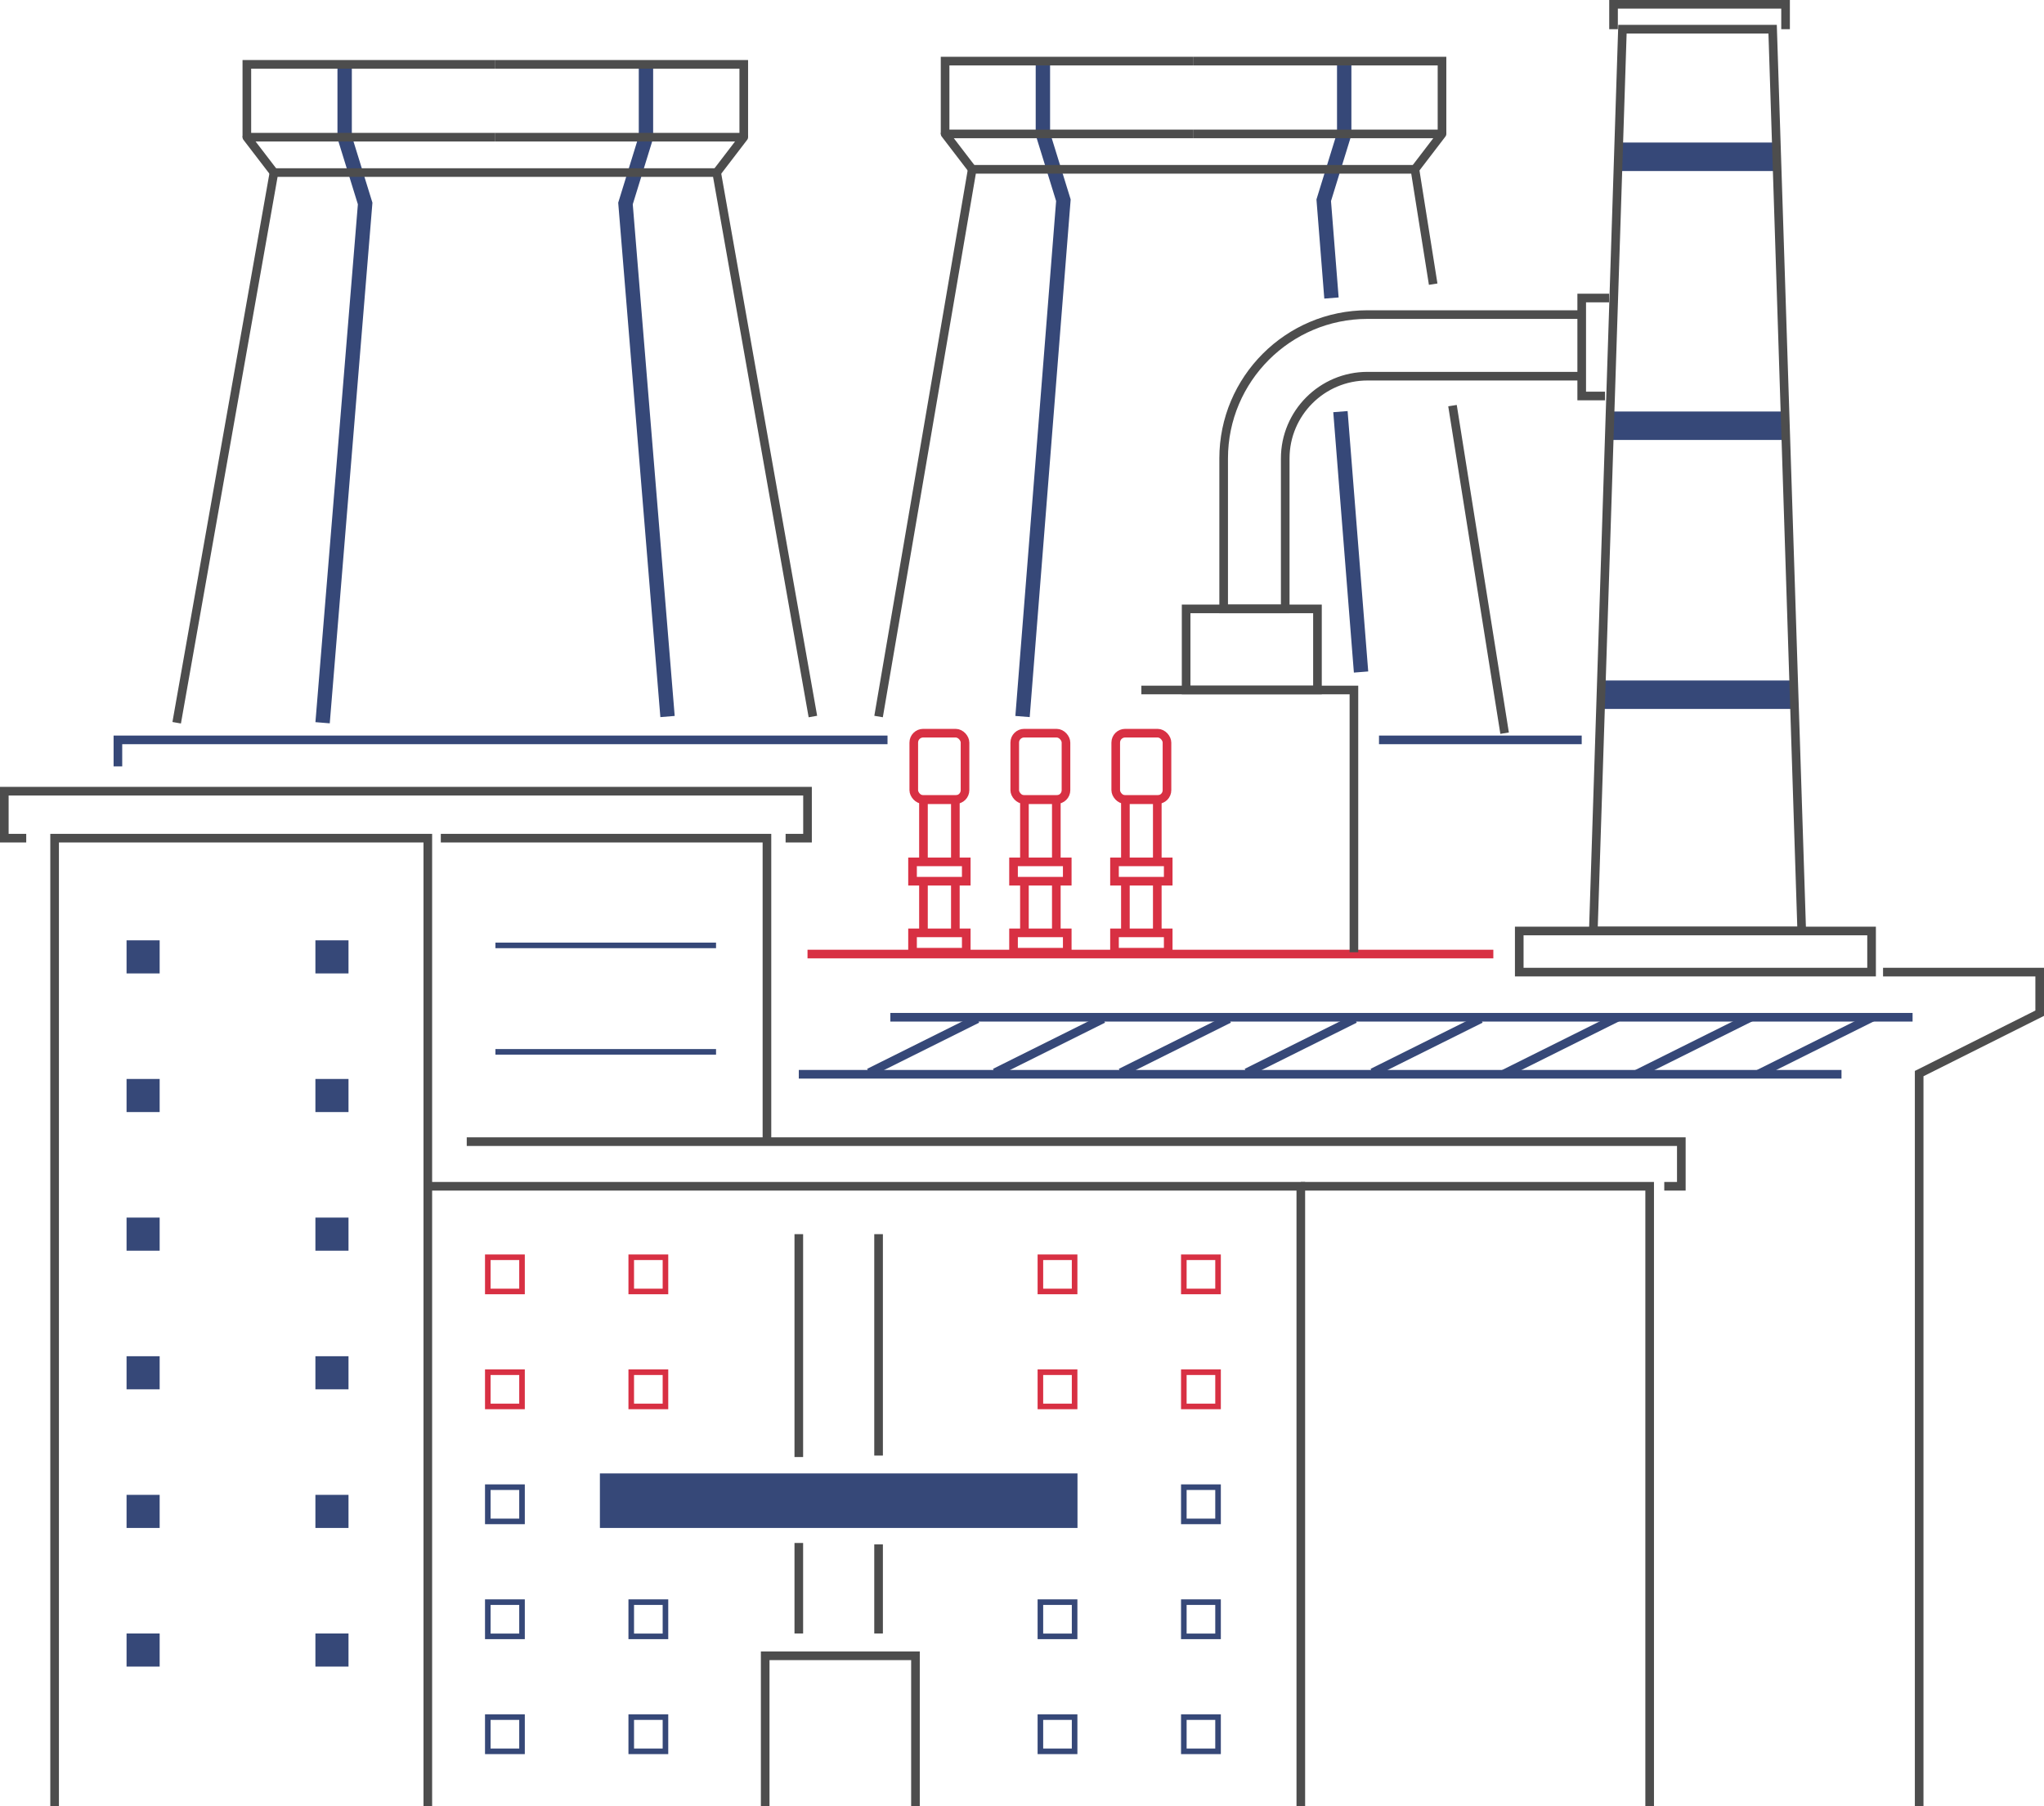 <svg viewBox="0 0 710.79 628.09" xmlns="http://www.w3.org/2000/svg" xmlns:xlink="http://www.w3.org/1999/xlink" id="Layer_1" overflow="hidden"><defs></defs><path d="M148.77 412.54 452.35 412.54 452.35 628.09" stroke="#4D4D4D" stroke-width="3" stroke-miterlimit="10" fill="none"/><path d="M18.99 628.09 18.99 291.48 148.77 291.48 148.77 628.09" stroke="#4D4D4D" stroke-width="3" stroke-miterlimit="10" fill="none"/><path d="M153.29 291.48 266.7 291.48 266.7 397.02" stroke="#4D4D4D" stroke-width="3" stroke-miterlimit="10" fill="none"/><path d="M452.35 412.54 573.66 412.54 573.66 628.09" stroke="#4D4D4D" stroke-width="3" stroke-miterlimit="10" fill="none"/><path d="M9.12 291.48 1.5 291.48 1.5 275.14 280.81 275.14 280.81 291.48 273.19 291.48" stroke="#4D4D4D" stroke-width="3" stroke-miterlimit="10" fill="none"/><path d="M162.31 397.02 584.67 397.02 584.67 412.54 578.74 412.54" stroke="#4D4D4D" stroke-width="3" stroke-miterlimit="10" fill="none"/><rect x="44.01" y="327.01" width="11.51" height="11.51" fill="#364878"/><rect x="109.68" y="327.01" width="11.51" height="11.51" fill="#364878"/><rect x="44.01" y="423.43" width="11.51" height="11.51" fill="#364878"/><rect x="109.68" y="423.43" width="11.51" height="11.51" fill="#364878"/><rect x="44.01" y="519.85" width="11.51" height="11.51" fill="#364878"/><rect x="109.68" y="519.85" width="11.51" height="11.51" fill="#364878"/><rect x="44.01" y="471.64" width="11.51" height="11.51" fill="#364878"/><rect x="109.68" y="471.64" width="11.51" height="11.51" fill="#364878"/><rect x="44.01" y="568.06" width="11.51" height="11.51" fill="#364878"/><rect x="109.68" y="568.06" width="11.51" height="11.51" fill="#364878"/><rect x="44.01" y="375.22" width="11.51" height="11.51" fill="#364878"/><rect x="109.68" y="375.22" width="11.51" height="11.51" fill="#364878"/><rect x="172.28" y="327.8" width="76.72" height="1.94" fill="#364878"/><rect x="172.28" y="364.82" width="76.72" height="1.94" fill="#364878"/><path d="M318.35 628.09 318.35 575.82 266.09 575.82 266.09 628.09" stroke="#4D4D4D" stroke-width="3" stroke-miterlimit="10" fill="none"/><path d="M182.5 450.09 168.66 450.09 168.66 436.25 182.5 436.25 182.5 450.09ZM170.6 448.15 180.56 448.15 180.56 438.19 170.6 438.19 170.6 448.15Z" fill="#D83043"/><path d="M232.38 450.09 218.54 450.09 218.54 436.25 232.38 436.25 232.38 450.09ZM220.48 448.15 230.44 448.15 230.44 438.19 220.48 438.19 220.48 448.15Z" fill="#D83043"/><path d="M374.66 450.09 360.82 450.09 360.82 436.25 374.66 436.25 374.66 450.09ZM362.76 448.15 372.72 448.15 372.72 438.19 362.76 438.19 362.76 448.15Z" fill="#D83043"/><path d="M424.54 450.09 410.7 450.09 410.7 436.25 424.54 436.25 424.54 450.09ZM412.64 448.15 422.6 448.15 422.6 438.19 412.64 438.19 412.64 448.15Z" fill="#D83043"/><path d="M182.5 490.07 168.66 490.07 168.66 476.23 182.5 476.23 182.5 490.07ZM170.6 488.13 180.56 488.13 180.56 478.17 170.6 478.17 170.6 488.13Z" fill="#D83043"/><path d="M232.38 490.07 218.54 490.07 218.54 476.23 232.38 476.23 232.38 490.07ZM220.48 488.13 230.44 488.13 230.44 478.17 220.48 478.17 220.48 488.13Z" fill="#D83043"/><path d="M374.66 490.07 360.82 490.07 360.82 476.23 374.66 476.23 374.66 490.07ZM362.76 488.13 372.72 488.13 372.72 478.17 362.76 478.17 362.76 488.13Z" fill="#D83043"/><path d="M424.54 490.07 410.7 490.07 410.7 476.23 424.54 476.23 424.54 490.07ZM412.64 488.13 422.6 488.13 422.6 478.17 412.64 478.17 412.64 488.13Z" fill="#D83043"/><path d="M182.5 530.05 168.66 530.05 168.66 516.21 182.5 516.21 182.5 530.05ZM170.6 528.11 180.56 528.11 180.56 518.15 170.6 518.15 170.6 528.11Z" fill="#364878"/><path d="M424.54 530.05 410.7 530.05 410.7 516.21 424.54 516.21 424.54 530.05ZM412.64 528.11 422.6 528.11 422.6 518.15 412.64 518.15 412.64 528.11Z" fill="#364878"/><path d="M182.5 570.03 168.66 570.03 168.66 556.19 182.5 556.19 182.5 570.03ZM170.6 568.09 180.56 568.09 180.56 558.13 170.6 558.13 170.6 568.09Z" fill="#364878"/><path d="M232.38 570.03 218.54 570.03 218.54 556.19 232.38 556.19 232.38 570.03ZM220.48 568.09 230.44 568.09 230.44 558.13 220.48 558.13 220.48 568.09Z" fill="#364878"/><path d="M374.66 570.03 360.82 570.03 360.82 556.19 374.66 556.19 374.66 570.03ZM362.76 568.09 372.72 568.09 372.72 558.13 362.76 558.13 362.76 568.09Z" fill="#364878"/><path d="M424.54 570.03 410.7 570.03 410.7 556.19 424.54 556.19 424.54 570.03ZM412.64 568.09 422.6 568.09 422.6 558.13 412.64 558.13 412.64 568.09Z" fill="#364878"/><path d="M182.5 610.01 168.66 610.01 168.66 596.17 182.5 596.17 182.5 610.01ZM170.6 608.07 180.56 608.07 180.56 598.11 170.6 598.11 170.6 608.07Z" fill="#364878"/><path d="M232.38 610.01 218.54 610.01 218.54 596.17 232.38 596.17 232.38 610.01ZM220.48 608.07 230.44 608.07 230.44 598.11 220.48 598.11 220.48 608.07Z" fill="#364878"/><path d="M374.66 610.01 360.82 610.01 360.82 596.17 374.66 596.17 374.66 610.01ZM362.76 608.07 372.72 608.07 372.72 598.11 362.76 598.11 362.76 608.07Z" fill="#364878"/><path d="M424.54 610.01 410.7 610.01 410.7 596.17 424.54 596.17 424.54 610.01ZM412.64 608.07 422.6 608.07 422.6 598.11 412.64 598.11 412.64 608.07Z" fill="#364878"/><rect x="208.61" y="512.4" width="166.08" height="18.96" fill="#364878"/><line x1="305.52" y1="429.19" x2="305.52" y2="506.19" stroke="#4D4D4D" stroke-width="3" stroke-miterlimit="10" fill="none"/><line x1="277.78" y1="506.7" x2="277.78" y2="429.19" stroke="#4D4D4D" stroke-width="3" stroke-miterlimit="10" fill="none"/><line x1="277.78" y1="568.06" x2="277.78" y2="536.58" stroke="#4D4D4D" stroke-width="3" stroke-miterlimit="10" fill="none"/><line x1="305.52" y1="537.08" x2="305.52" y2="568.06" stroke="#4D4D4D" stroke-width="3" stroke-miterlimit="10" fill="none"/><path d="M559.56 153 621.05 153 620.79 143.1 559.82 143.1 559.56 153Z" fill="#364878"/><path d="M623.53 246.54 623.27 236.64 557.35 236.64 557.08 246.54 623.53 246.54Z" fill="#364878"/><path d="M562.3 49.57 562.04 59.47 618.58 59.47 618.31 49.57 562.3 49.57Z" fill="#364878"/><path d="M616.42 10.15 590.31 10.15 564.2 10.15 554.07 323.76 590.31 323.76 626.54 323.76 616.42 10.15Z" stroke="#4D4D4D" stroke-width="3" stroke-miterlimit="10" fill="none"/><path d="M620.92 10.15 620.92 1.5 561.1 1.5 561.1 10.15" stroke="#4D4D4D" stroke-width="3" stroke-miterlimit="10" fill="none"/><rect x="528.31" y="323.76" width="122.52" height="14.3" stroke="#4D4D4D" stroke-width="3" stroke-miterlimit="10" fill="none"/><line x1="519.3" y1="331.78" x2="280.81" y2="331.78" stroke="#D83043" stroke-width="3" stroke-miterlimit="10" fill="none"/><path d="M654.82 338.06 709.29 338.06 709.29 352.35 667.38 373.35 667.38 628.09" stroke="#4D4D4D" stroke-width="3" stroke-miterlimit="10" fill="none"/><path d="M470.82 331.15 470.82 239.95 396.9 239.95" stroke="#4D4D4D" stroke-width="3" stroke-miterlimit="10" fill="none"/><rect x="412.47" y="211.75" width="45.67" height="28.2" stroke="#4D4D4D" stroke-width="3" stroke-miterlimit="10" fill="none"/><line x1="332.22" y1="324.18" x2="332.22" y2="307.4" stroke="#D83043" stroke-width="3" stroke-miterlimit="10" fill="none"/><line x1="321.13" y1="307.3" x2="321.13" y2="324.18" stroke="#D83043" stroke-width="3" stroke-miterlimit="10" fill="none"/><path d="M332.22 299.28 332.22 278.06 321.13 278.06 321.13 299.48" stroke="#D83043" stroke-width="3" stroke-miterlimit="10" fill="none"/><rect x="317.76" y="254.97" rx="3.27" ry="3.27" width="17.82" height="23.09" stroke="#D83043" stroke-width="3" stroke-miterlimit="10" fill="none"/><rect x="317.33" y="299.72" width="18.68" height="6.73" stroke="#D83043" stroke-width="3" stroke-miterlimit="10" fill="none"/><rect x="317.33" y="324.41" width="18.68" height="6.73" stroke="#D83043" stroke-width="3" stroke-miterlimit="10" fill="none"/><line x1="367.33" y1="324.18" x2="367.33" y2="307.4" stroke="#D83043" stroke-width="3" stroke-miterlimit="10" fill="none"/><line x1="356.24" y1="307.3" x2="356.24" y2="324.18" stroke="#D83043" stroke-width="3" stroke-miterlimit="10" fill="none"/><path d="M367.33 299.28 367.33 278.06 356.24 278.06 356.24 299.48" stroke="#D83043" stroke-width="3" stroke-miterlimit="10" fill="none"/><rect x="352.87" y="254.97" rx="3.27" ry="3.27" width="17.82" height="23.09" stroke="#D83043" stroke-width="3" stroke-miterlimit="10" fill="none"/><rect x="352.45" y="299.72" width="18.68" height="6.73" stroke="#D83043" stroke-width="3" stroke-miterlimit="10" fill="none"/><rect x="352.45" y="324.41" width="18.68" height="6.73" stroke="#D83043" stroke-width="3" stroke-miterlimit="10" fill="none"/><line x1="402.44" y1="324.18" x2="402.44" y2="307.4" stroke="#D83043" stroke-width="3" stroke-miterlimit="10" fill="none"/><line x1="391.35" y1="307.3" x2="391.35" y2="324.18" stroke="#D83043" stroke-width="3" stroke-miterlimit="10" fill="none"/><path d="M402.44 299.28 402.44 278.06 391.35 278.06 391.35 299.48" stroke="#D83043" stroke-width="3" stroke-miterlimit="10" fill="none"/><rect x="387.99" y="254.97" rx="3.27" ry="3.27" width="17.82" height="23.09" stroke="#D83043" stroke-width="3" stroke-miterlimit="10" fill="none"/><rect x="387.56" y="299.72" width="18.68" height="6.73" stroke="#D83043" stroke-width="3" stroke-miterlimit="10" fill="none"/><rect x="387.56" y="324.41" width="18.68" height="6.73" stroke="#D83043" stroke-width="3" stroke-miterlimit="10" fill="none"/><path d="M550.03 130.82 475.53 130.82C459.76 130.82 446.93 143.65 446.93 159.42L446.93 211.75 425.52 211.75 425.52 159.42C425.52 131.84 447.96 109.4 475.54 109.4L550.04 109.4" stroke="#4D4D4D" stroke-width="3" stroke-miterlimit="10" fill="none"/><path d="M559.56 103.64 550.03 103.64 550.03 137.71 558.13 137.71" stroke="#4D4D4D" stroke-width="3" stroke-miterlimit="10" fill="none"/><line x1="611.33" y1="373.59" x2="651.13" y2="353.76" stroke="#364878" stroke-width="3" stroke-miterlimit="10" fill="none"/><line x1="569.03" y1="373.59" x2="608.83" y2="353.76" stroke="#364878" stroke-width="3" stroke-miterlimit="10" fill="none"/><line x1="522.73" y1="373.59" x2="562.53" y2="353.76" stroke="#364878" stroke-width="3" stroke-miterlimit="10" fill="none"/><line x1="477.28" y1="373.04" x2="514.9" y2="354.3" stroke="#364878" stroke-width="3" stroke-miterlimit="10" fill="none"/><line x1="433.51" y1="373.04" x2="471.13" y2="354.3" stroke="#364878" stroke-width="3" stroke-miterlimit="10" fill="none"/><line x1="389.74" y1="373.04" x2="427.36" y2="354.3" stroke="#364878" stroke-width="3" stroke-miterlimit="10" fill="none"/><line x1="345.98" y1="373.04" x2="383.6" y2="354.3" stroke="#364878" stroke-width="3" stroke-miterlimit="10" fill="none"/><line x1="302.21" y1="373.04" x2="339.83" y2="354.3" stroke="#364878" stroke-width="3" stroke-miterlimit="10" fill="none"/><line x1="665.09" y1="353.76" x2="309.61" y2="353.76" stroke="#364878" stroke-width="3" stroke-miterlimit="10" fill="none"/><line x1="640.37" y1="373.59" x2="277.78" y2="373.59" stroke="#364878" stroke-width="3" stroke-miterlimit="10" fill="none"/><path d="M112.18 251.34 126.98 70.77 119.85 47.71 119.85 22.38" stroke="#364878" stroke-width="5" stroke-miterlimit="10" fill="none"/><path d="M232.13 249.18 217.51 70.77 224.63 47.71 224.63 22.38" stroke="#364878" stroke-width="5" stroke-miterlimit="10" fill="none"/><path d="M282.68 249.18 249.22 60.01 172.24 60.01 95.27 60.01 61.44 251.34" stroke="#4D4D4D" stroke-width="3" stroke-miterlimit="10" fill="none"/><path d="M95.27 60.01 85.84 47.71 172.24 47.71" stroke="#4D4D4D" stroke-width="3" stroke-linejoin="round" fill="none"/><path d="M85.84 47.71 85.84 22.38 172.24 22.38" stroke="#4D4D4D" stroke-width="3" stroke-miterlimit="10" fill="none"/><path d="M249.22 60.01 258.64 47.71 172.24 47.71" stroke="#4D4D4D" stroke-width="3" stroke-linejoin="round" fill="none"/><path d="M258.64 47.71 258.64 22.38 172.24 22.38" stroke="#4D4D4D" stroke-width="3" stroke-miterlimit="10" fill="none"/><path d="M355.58 249.18 369.79 69.64 362.66 46.57 362.66 21.25" stroke="#364878" stroke-width="5" stroke-miterlimit="10" fill="none"/><path d="M463.01 103.64 460.32 69.64 467.44 46.57 467.44 21.25" stroke="#364878" stroke-width="5" stroke-miterlimit="10" fill="none"/><line x1="473.3" y1="233.7" x2="466.13" y2="143.15" stroke="#364878" stroke-width="5" stroke-miterlimit="10" fill="none"/><path d="M498.38 98.82 492.03 58.88 415.05 58.88 338.08 58.88 305.52 249.18" stroke="#4D4D4D" stroke-width="3" stroke-miterlimit="10" fill="none"/><line x1="523.22" y1="254.97" x2="505.1" y2="141.06" stroke="#4D4D4D" stroke-width="3" stroke-miterlimit="10" fill="none"/><path d="M338.08 58.88 328.65 46.57 415.05 46.57" stroke="#4D4D4D" stroke-width="3" stroke-linejoin="round" fill="none"/><path d="M328.65 46.57 328.65 21.25 415.05 21.25" stroke="#4D4D4D" stroke-width="3" stroke-miterlimit="10" fill="none"/><path d="M492.03 58.88 501.45 46.57 415.05 46.57" stroke="#4D4D4D" stroke-width="3" stroke-linejoin="round" fill="none"/><path d="M501.45 46.57 501.45 21.25 415.05 21.25" stroke="#4D4D4D" stroke-width="3" stroke-miterlimit="10" fill="none"/><path d="M308.63 257.3 41 257.3 41 266.52" stroke="#364878" stroke-width="3" stroke-miterlimit="10" fill="none"/><line x1="550.03" y1="257.3" x2="479.54" y2="257.3" stroke="#364878" stroke-width="3" stroke-miterlimit="10" fill="none"/></svg>